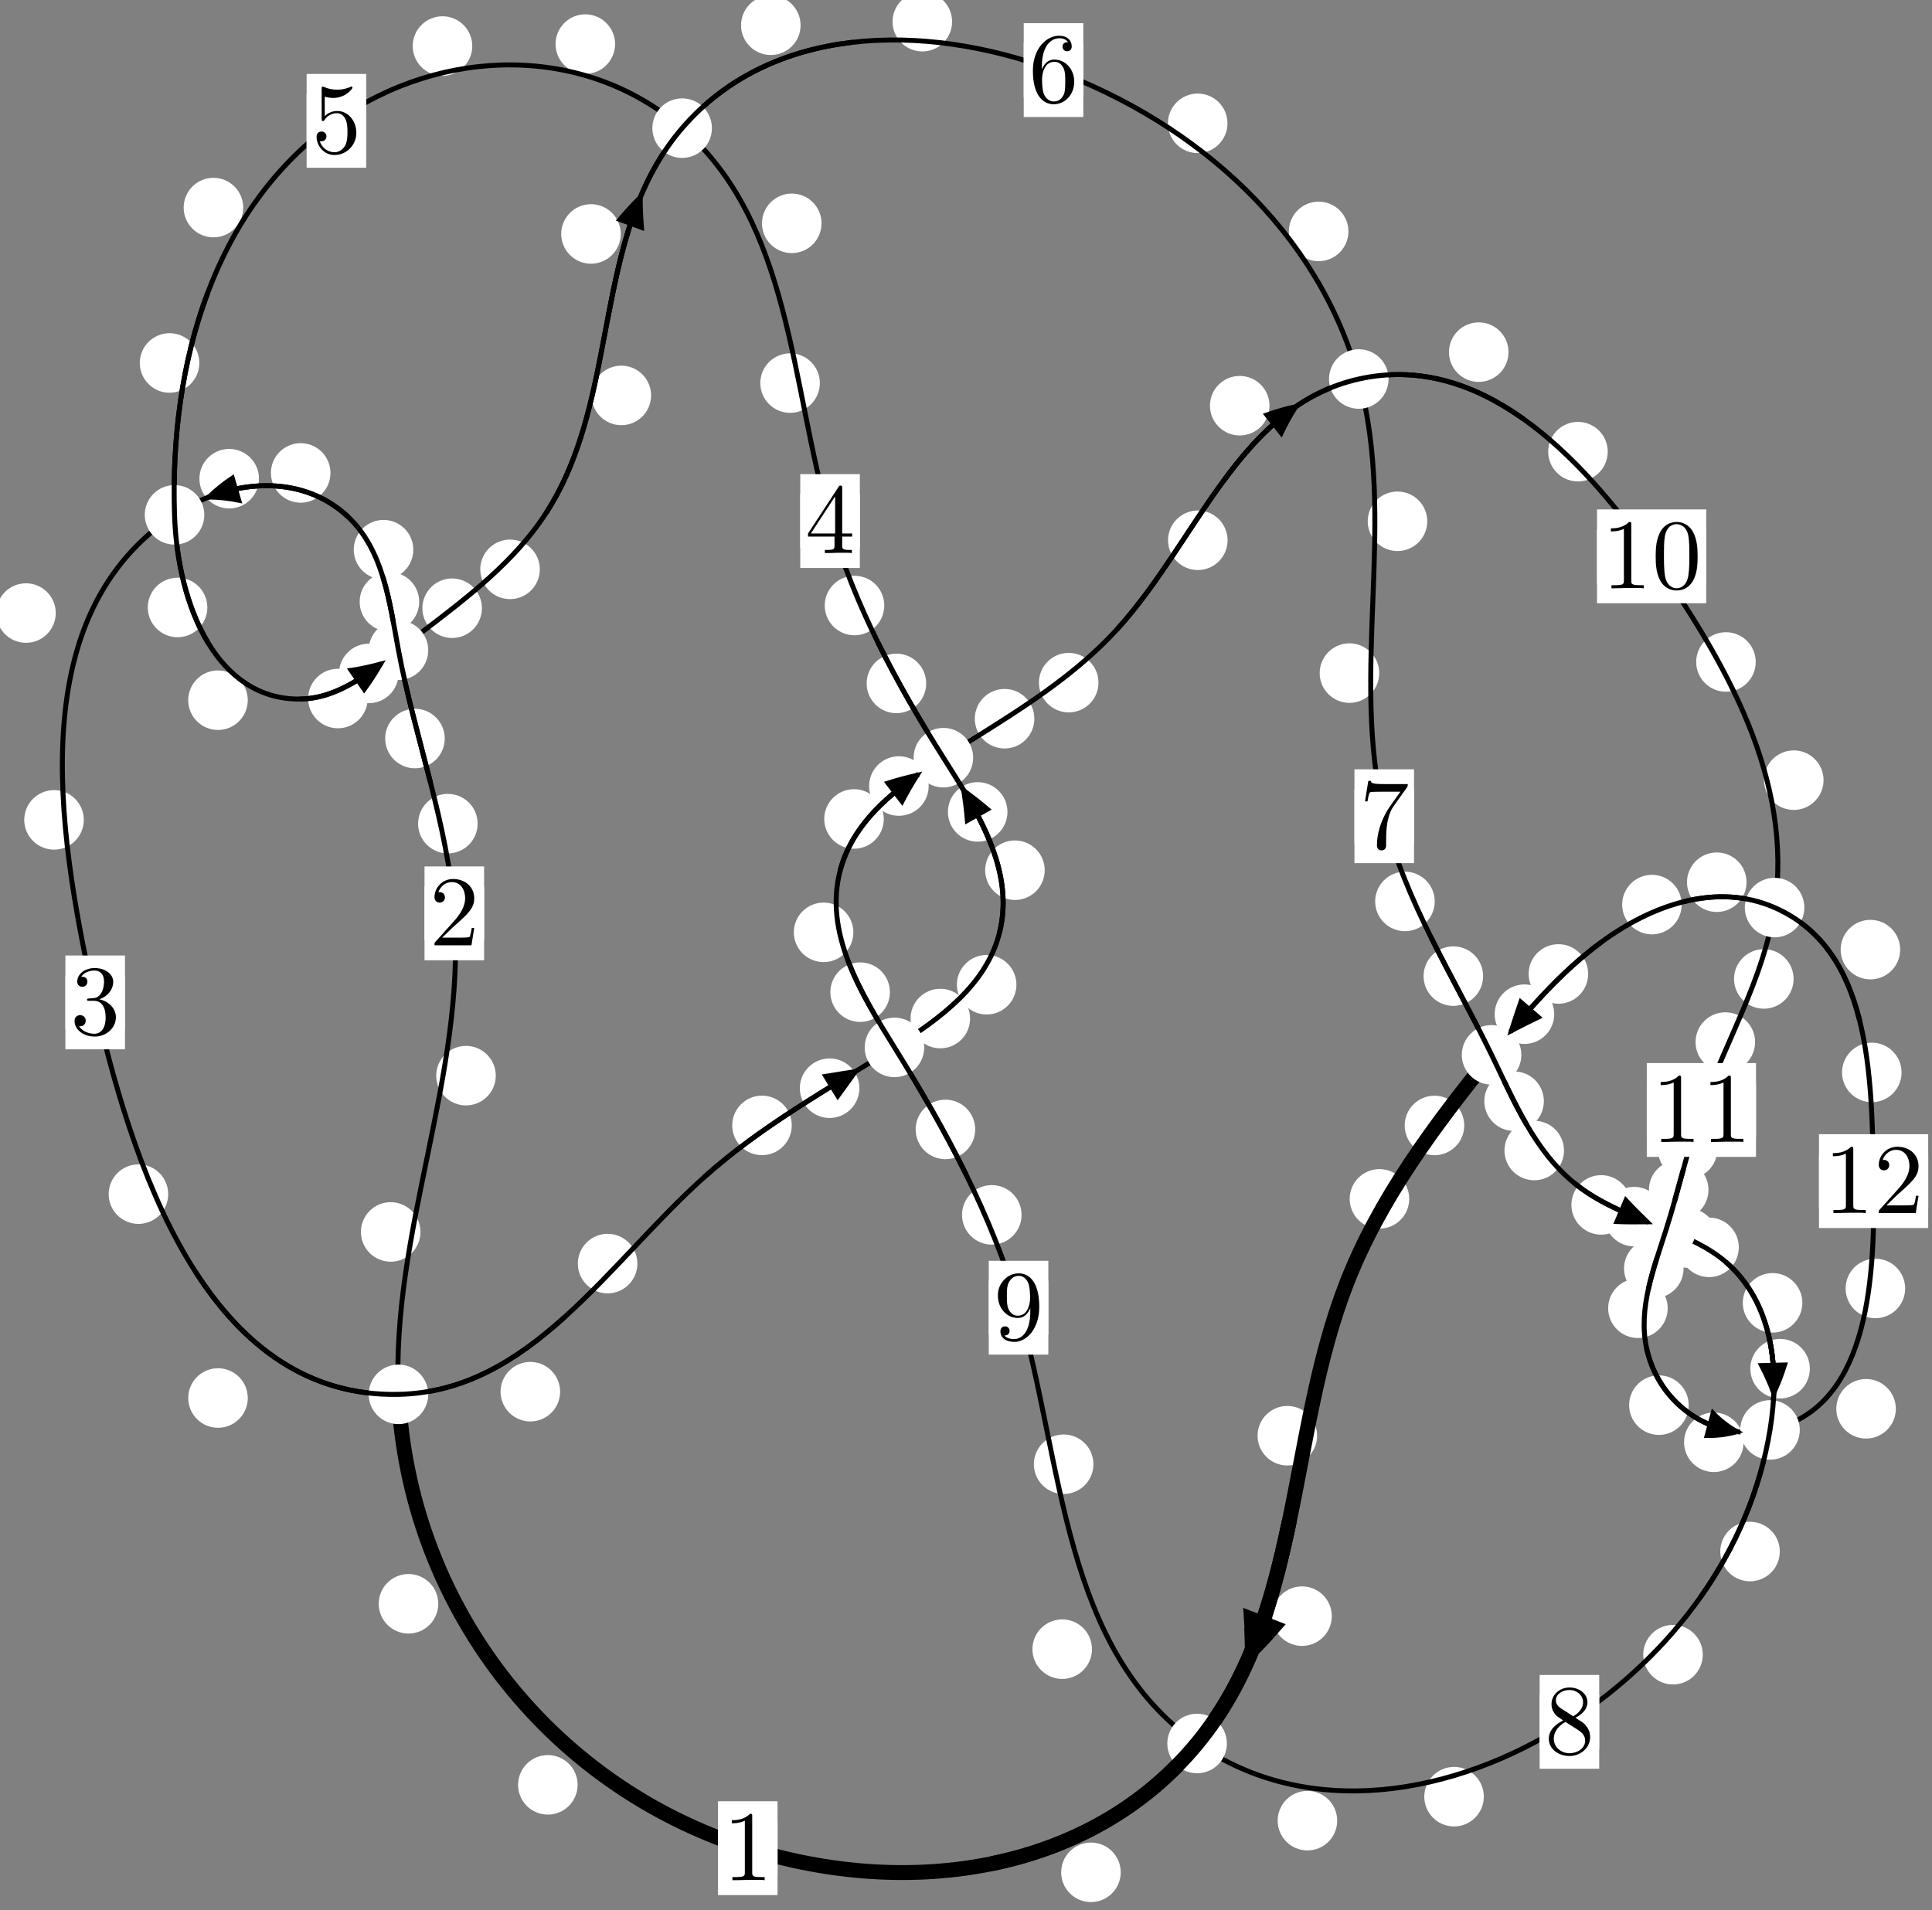 <?xml version="1.0"?>
<!-- Created by MetaPost 1.999 on 2021.07.05:2357 -->
<svg version="1.1" xmlns="http://www.w3.org/2000/svg" xmlns:xlink="http://www.w3.org/1999/xlink" width="193.945" height="191.79" viewBox="0 0 193.945 191.79">
<rect x="0" y="0" width="193.945" height="191.79" fill="#808080" stroke="none"/>
<!-- Original BoundingBox: -40.380753 -50.977402 153.564209 140.812820 -->
  <defs>
    <g transform="scale(0.01,0.01)" id="GLYPHcmr10_48">
      <path style="fill-rule: evenodd;" d="M460 -320C460 -400,455 -480,420 -554C374 -650,292 -666,250 -666C190 -666,117 -640,76 -547C44 -478,39 -400,39 -320C39 -245,43 -155,84 -79C127 2,200 22,249 22C303 22,379 1,423 -94C455 -163,460 -241,460 -320M249 -0C210 -0,151 -25,133 -121C122 -181,122 -273,122 -332C122 -396,122 -462,130 -516C149 -635,224 -644,249 -644C282 -644,348 -626,367 -527C377 -471,377 -395,377 -332C377 -257,377 -189,366 -125C351 -30,294 -0,249 -0"></path>
    </g>
    <g transform="scale(0.01,0.01)" id="GLYPHcmr10_49">
      <path style="fill-rule: evenodd;" d="M294 -640C294 -664,294 -666,271 -666C209 -602,121 -602,89 -602L89 -571C109 -571,168 -571,220 -597L220 -79C220 -43,217 -31,127 -31L95 -31L95 -0L257 -0L130 -3L217 -3L257 -3L297 -3L384 -3L419 -0L419 -31L387 -31C297 -31,294 -42,294 -79"></path>
    </g>
    <g transform="scale(0.01,0.01)" id="GLYPHcmr10_50">
      <path style="fill-rule: evenodd;" d="M127 -77L233 -180C389 -318,449 -372,449 -472C449 -586,359 -666,237 -666C124 -666,50 -574,50 -485C50 -429,100 -429,103 -429C120 -429,155 -441,155 -482C155 -508,137 -534,102 -534C94 -534,92 -534,89 -533C112 -598,166 -635,224 -635C315 -635,358 -554,358 -472C358 -392,308 -313,253 -251L61 -37C50 -26,50 -24,50 -0L421 -0L449 -174L424 -174C419 -144,412 -100,402 -85C395 -77,329 -77,307 -77"></path>
    </g>
    <g transform="scale(0.01,0.01)" id="GLYPHcmr10_51">
      <path style="fill-rule: evenodd;" d="M290 -352C372 -379,430 -449,430 -528C430 -610,342 -666,246 -666C145 -666,69 -606,69 -530C69 -497,91 -478,120 -478C151 -478,171 -500,171 -529C171 -579,124 -579,109 -579C140 -628,206 -641,242 -641C283 -641,338 -619,338 -529C338 -517,336 -459,310 -415C280 -367,246 -364,221 -363C213 -362,189 -360,182 -360C174 -359,167 -358,167 -348C167 -337,174 -337,191 -337L235 -337C317 -337,354 -269,354 -171C354 -35,285 -6,241 -6C198 -6,123 -23,88 -82C123 -77,154 -99,154 -137C154 -173,127 -193,98 -193C74 -193,42 -179,42 -135C42 -44,135 22,244 22C366 22,457 -69,457 -171C457 -253,394 -331,290 -352"></path>
    </g>
    <g transform="scale(0.01,0.01)" id="GLYPHcmr10_52">
      <path style="fill-rule: evenodd;" d="M294 -165L294 -78C294 -42,292 -31,218 -31L197 -31L197 -0L332 -0L238 -3L290 -3L332 -3L374 -3L427 -3L468 -0L468 -31L447 -31C373 -31,371 -42,371 -78L371 -165L471 -165L471 -196L371 -196L371 -651C371 -671,371 -677,355 -677C346 -677,343 -677,335 -665L28 -196L28 -165M300 -196L56 -196L300 -569"></path>
    </g>
    <g transform="scale(0.01,0.01)" id="GLYPHcmr10_53">
      <path style="fill-rule: evenodd;" d="M449 -201C449 -320,367 -420,259 -420C211 -420,168 -404,132 -369L132 -564C152 -558,185 -551,217 -551C340 -551,410 -642,410 -655C410 -661,407 -666,400 -666C399 -666,397 -666,392 -663C372 -654,323 -634,256 -634C216 -634,170 -641,123 -662C115 -665,113 -665,111 -665C101 -665,101 -657,101 -641L101 -345C101 -327,101 -319,115 -319C122 -319,124 -322,128 -328C139 -344,176 -398,257 -398C309 -398,334 -352,342 -334C358 -297,360 -258,360 -208C360 -173,360 -113,336 -71C312 -32,275 -6,229 -6C156 -6,99 -59,82 -118C85 -117,88 -116,99 -116C132 -116,149 -141,149 -165C149 -189,132 -214,99 -214C85 -214,50 -207,50 -161C50 -75,119 22,231 22C347 22,449 -74,449 -201"></path>
    </g>
    <g transform="scale(0.01,0.01)" id="GLYPHcmr10_54">
      <path style="fill-rule: evenodd;" d="M132 -328L132 -352C132 -605,256 -641,307 -641C331 -641,373 -635,395 -601C380 -601,340 -601,340 -556C340 -525,364 -510,386 -510C402 -510,432 -519,432 -558C432 -618,388 -666,305 -666C177 -666,42 -537,42 -316C42 -49,158 22,251 22C362 22,457 -72,457 -204C457 -331,368 -427,257 -427C189 -427,152 -376,132 -328M251 -6C188 -6,158 -66,152 -81C134 -128,134 -208,134 -226C134 -304,166 -404,256 -404C272 -404,318 -404,349 -342C367 -305,367 -254,367 -205C367 -157,367 -107,350 -71C320 -11,274 -6,251 -6"></path>
    </g>
    <g transform="scale(0.01,0.01)" id="GLYPHcmr10_55">
      <path style="fill-rule: evenodd;" d="M476 -609C485 -621,485 -623,485 -644L242 -644C120 -644,118 -657,114 -676L89 -676L56 -470L81 -470C84 -486,93 -549,106 -561C113 -567,191 -567,204 -567L411 -567C400 -551,321 -442,299 -409C209 -274,176 -135,176 -33C176 -23,176 22,222 22C268 22,268 -23,268 -33L268 -84C268 -139,271 -194,279 -248C283 -271,297 -357,341 -419"></path>
    </g>
    <g transform="scale(0.01,0.01)" id="GLYPHcmr10_56">
      <path style="fill-rule: evenodd;" d="M163 -457C117 -487,113 -521,113 -538C113 -599,178 -641,249 -641C322 -641,386 -589,386 -517C386 -460,347 -412,287 -377M309 -362C381 -399,430 -451,430 -517C430 -609,341 -666,250 -666C150 -666,69 -592,69 -499C69 -481,71 -436,113 -389C124 -377,161 -352,186 -335C128 -306,42 -250,42 -151C42 -45,144 22,249 22C362 22,457 -61,457 -168C457 -204,446 -249,408 -291C389 -312,373 -322,309 -362M209 -320L332 -242C360 -223,407 -193,407 -132C407 -58,332 -6,250 -6C164 -6,92 -68,92 -151C92 -209,124 -273,209 -320"></path>
    </g>
    <g transform="scale(0.01,0.01)" id="GLYPHcmr10_57">
      <path style="fill-rule: evenodd;" d="M367 -318L367 -286C367 -52,263 -6,205 -6C188 -6,134 -8,107 -42C151 -42,159 -71,159 -88C159 -119,135 -134,113 -134C97 -134,67 -125,67 -86C67 -19,121 22,206 22C335 22,457 -114,457 -329C457 -598,342 -666,253 -666C198 -666,149 -648,106 -603C65 -558,42 -516,42 -441C42 -316,130 -218,242 -218C303 -218,344 -260,367 -318M243 -241C227 -241,181 -241,150 -304C132 -341,132 -391,132 -440C132 -494,132 -541,153 -578C180 -628,218 -641,253 -641C299 -641,332 -607,349 -562C361 -530,365 -467,365 -421C365 -338,331 -241,243 -241"></path>
    </g>
  </defs>
  <path d="M57.984 179.206C57.984 178.414,57.669 177.653,57.108 177.093C56.548 176.533,55.788 176.218,54.995 176.218C54.202 176.218,53.442 176.533,52.882 177.093C52.321 177.653,52.006 178.414,52.006 179.206C52.006 179.999,52.321 180.759,52.882 181.32C53.442 181.88,54.202 182.195,54.995 182.195C55.788 182.195,56.548 181.88,57.108 181.32C57.669 180.759,57.984 179.999,57.984 179.206Z" style="fill: rgb(100%,100%,100%);stroke: none;"></path>
  <path d="M78.052 185.565C78.052 184.773,77.737 184.012,77.176 183.452C76.616 182.892,75.856 182.577,75.063 182.577C74.27 182.577,73.51 182.892,72.95 183.452C72.389 184.012,72.074 184.773,72.074 185.565C72.074 186.358,72.389 187.118,72.95 187.679C73.51 188.239,74.27 188.554,75.063 188.554C75.856 188.554,76.616 188.239,77.176 187.679C77.737 187.118,78.052 186.358,78.052 185.565Z" style="fill: rgb(100%,100%,100%);stroke: none;"></path>
  <path d="M42.209 123.692C42.209 122.899,41.894 122.139,41.333 121.579C40.773 121.018,40.012 120.703,39.22 120.703C38.427 120.703,37.667 121.018,37.106 121.579C36.546 122.139,36.231 122.899,36.231 123.692C36.231 124.485,36.546 125.245,37.106 125.805C37.667 126.366,38.427 126.681,39.22 126.681C40.012 126.681,40.773 126.366,41.333 125.805C41.894 125.245,42.209 124.485,42.209 123.692Z" style="fill: rgb(100%,100%,100%);stroke: none;"></path>
  <path d="M43.995 161.027C43.995 160.235,43.68 159.475,43.119 158.914C42.559 158.354,41.799 158.039,41.006 158.039C40.213 158.039,39.453 158.354,38.893 158.914C38.332 159.475,38.017 160.235,38.017 161.027C38.017 161.82,38.332 162.58,38.893 163.141C39.453 163.701,40.213 164.016,41.006 164.016C41.799 164.016,42.559 163.701,43.119 163.141C43.68 162.58,43.995 161.82,43.995 161.027Z" style="fill: rgb(100%,100%,100%);stroke: none;"></path>
  <path d="M47.947 82.698C47.947 81.905,47.632 81.145,47.072 80.585C46.511 80.024,45.751 79.709,44.958 79.709C44.166 79.709,43.405 80.024,42.845 80.585C42.284 81.145,41.969 81.905,41.969 82.698C41.969 83.491,42.284 84.251,42.845 84.811C43.405 85.372,44.166 85.687,44.958 85.687C45.751 85.687,46.511 85.372,47.072 84.811C47.632 84.251,47.947 83.491,47.947 82.698Z" style="fill: rgb(100%,100%,100%);stroke: none;"></path>
  <path d="M49.769 108C49.769 107.208,49.454 106.448,48.893 105.887C48.333 105.327,47.573 105.012,46.78 105.012C45.987 105.012,45.227 105.327,44.667 105.887C44.106 106.448,43.791 107.208,43.791 108C43.791 108.793,44.106 109.553,44.667 110.114C45.227 110.674,45.987 110.989,46.78 110.989C47.573 110.989,48.333 110.674,48.893 110.114C49.454 109.553,49.769 108.793,49.769 108Z" style="fill: rgb(100%,100%,100%);stroke: none;"></path>
  <path d="M42.081 60.424C42.081 59.631,41.766 58.871,41.206 58.311C40.645 57.75,39.885 57.435,39.092 57.435C38.3 57.435,37.54 57.75,36.979 58.311C36.419 58.871,36.104 59.631,36.104 60.424C36.104 61.217,36.419 61.977,36.979 62.537C37.54 63.098,38.3 63.413,39.092 63.413C39.885 63.413,40.645 63.098,41.206 62.537C41.766 61.977,42.081 61.217,42.081 60.424Z" style="fill: rgb(100%,100%,100%);stroke: none;"></path>
  <path d="M44.644 74.151C44.644 73.358,44.329 72.598,43.769 72.038C43.208 71.477,42.448 71.162,41.656 71.162C40.863 71.162,40.103 71.477,39.542 72.038C38.982 72.598,38.667 73.358,38.667 74.151C38.667 74.944,38.982 75.704,39.542 76.264C40.103 76.825,40.863 77.14,41.656 77.14C42.448 77.14,43.208 76.825,43.769 76.264C44.329 75.704,44.644 74.944,44.644 74.151Z" style="fill: rgb(100%,100%,100%);stroke: none;"></path>
  <path d="M33.174 47.483C33.174 46.691,32.859 45.931,32.298 45.37C31.738 44.81,30.978 44.495,30.185 44.495C29.392 44.495,28.632 44.81,28.072 45.37C27.511 45.931,27.196 46.691,27.196 47.483C27.196 48.276,27.511 49.036,28.072 49.597C28.632 50.157,29.392 50.472,30.185 50.472C30.978 50.472,31.738 50.157,32.298 49.597C32.859 49.036,33.174 48.276,33.174 47.483Z" style="fill: rgb(100%,100%,100%);stroke: none;"></path>
  <path d="M41.49 55.192C41.49 54.399,41.175 53.639,40.614 53.078C40.054 52.518,39.294 52.203,38.501 52.203C37.708 52.203,36.948 52.518,36.388 53.078C35.827 53.639,35.512 54.399,35.512 55.192C35.512 55.984,35.827 56.745,36.388 57.305C36.948 57.865,37.708 58.18,38.501 58.18C39.294 58.18,40.054 57.865,40.614 57.305C41.175 56.745,41.49 55.984,41.49 55.192Z" style="fill: rgb(100%,100%,100%);stroke: none;"></path>
  <path d="M5.597 61.553C5.597 60.761,5.282 60.001,4.721 59.44C4.161 58.88,3.401 58.565,2.608 58.565C1.815 58.565,1.055 58.88,0.495 59.44C-0.066 60.001,-0.381 60.761,-0.381 61.553C-0.381 62.346,-0.066 63.106,0.495 63.667C1.055 64.227,1.815 64.542,2.608 64.542C3.401 64.542,4.161 64.227,4.721 63.667C5.282 63.106,5.597 62.346,5.597 61.553Z" style="fill: rgb(100%,100%,100%);stroke: none;"></path>
  <path d="M25.997 48.064C25.997 47.271,25.682 46.511,25.121 45.95C24.561 45.39,23.801 45.075,23.008 45.075C22.215 45.075,21.455 45.39,20.895 45.95C20.334 46.511,20.019 47.271,20.019 48.064C20.019 48.856,20.334 49.616,20.895 50.177C21.455 50.737,22.215 51.052,23.008 51.052C23.801 51.052,24.561 50.737,25.121 50.177C25.682 49.616,25.997 48.856,25.997 48.064Z" style="fill: rgb(100%,100%,100%);stroke: none;"></path>
  <path d="M16.885 119.897C16.885 119.105,16.571 118.345,16.01 117.784C15.45 117.224,14.689 116.909,13.897 116.909C13.104 116.909,12.344 117.224,11.783 117.784C11.223 118.345,10.908 119.105,10.908 119.897C10.908 120.69,11.223 121.45,11.783 122.011C12.344 122.571,13.104 122.886,13.897 122.886C14.689 122.886,15.45 122.571,16.01 122.011C16.571 121.45,16.885 120.69,16.885 119.897Z" style="fill: rgb(100%,100%,100%);stroke: none;"></path>
  <path d="M8.412 82.32C8.412 81.527,8.097 80.767,7.536 80.206C6.976 79.646,6.216 79.331,5.423 79.331C4.63 79.331,3.87 79.646,3.31 80.206C2.749 80.767,2.434 81.527,2.434 82.32C2.434 83.112,2.749 83.873,3.31 84.433C3.87 84.994,4.63 85.308,5.423 85.308C6.216 85.308,6.976 84.994,7.536 84.433C8.097 83.873,8.412 83.112,8.412 82.32Z" style="fill: rgb(100%,100%,100%);stroke: none;"></path>
  <path d="M56.228 139.732C56.228 138.939,55.913 138.179,55.353 137.619C54.792 137.058,54.032 136.743,53.239 136.743C52.447 136.743,51.686 137.058,51.126 137.619C50.565 138.179,50.25 138.939,50.25 139.732C50.25 140.525,50.565 141.285,51.126 141.845C51.686 142.406,52.447 142.721,53.239 142.721C54.032 142.721,54.792 142.406,55.353 141.845C55.913 141.285,56.228 140.525,56.228 139.732Z" style="fill: rgb(100%,100%,100%);stroke: none;"></path>
  <path d="M24.873 140.367C24.873 139.574,24.558 138.814,23.998 138.254C23.437 137.693,22.677 137.378,21.884 137.378C21.092 137.378,20.331 137.693,19.771 138.254C19.21 138.814,18.896 139.574,18.896 140.367C18.896 141.16,19.21 141.92,19.771 142.48C20.331 143.041,21.092 143.356,21.884 143.356C22.677 143.356,23.437 143.041,23.998 142.48C24.558 141.92,24.873 141.16,24.873 140.367Z" style="fill: rgb(100%,100%,100%);stroke: none;"></path>
  <path d="M79.481 112.996C79.481 112.203,79.167 111.443,78.606 110.882C78.046 110.322,77.285 110.007,76.493 110.007C75.7 110.007,74.94 110.322,74.379 110.882C73.819 111.443,73.504 112.203,73.504 112.996C73.504 113.788,73.819 114.549,74.379 115.109C74.94 115.67,75.7 115.984,76.493 115.984C77.285 115.984,78.046 115.67,78.606 115.109C79.167 114.549,79.481 113.788,79.481 112.996Z" style="fill: rgb(100%,100%,100%);stroke: none;"></path>
  <path d="M63.984 126.871C63.984 126.078,63.669 125.318,63.108 124.757C62.548 124.197,61.788 123.882,60.995 123.882C60.202 123.882,59.442 124.197,58.882 124.757C58.321 125.318,58.006 126.078,58.006 126.871C58.006 127.663,58.321 128.424,58.882 128.984C59.442 129.545,60.202 129.86,60.995 129.86C61.788 129.86,62.548 129.545,63.108 128.984C63.669 128.424,63.984 127.663,63.984 126.871Z" style="fill: rgb(100%,100%,100%);stroke: none;"></path>
  <path d="M97.383 102.267C97.383 101.474,97.068 100.714,96.508 100.154C95.947 99.593,95.187 99.278,94.395 99.278C93.602 99.278,92.842 99.593,92.281 100.154C91.721 100.714,91.406 101.474,91.406 102.267C91.406 103.06,91.721 103.82,92.281 104.38C92.842 104.941,93.602 105.256,94.395 105.256C95.187 105.256,95.947 104.941,96.508 104.38C97.068 103.82,97.383 103.06,97.383 102.267Z" style="fill: rgb(100%,100%,100%);stroke: none;"></path>
  <path d="M86.27 109.26C86.27 108.468,85.955 107.708,85.394 107.147C84.834 106.587,84.074 106.272,83.281 106.272C82.488 106.272,81.728 106.587,81.168 107.147C80.607 107.708,80.292 108.468,80.292 109.26C80.292 110.053,80.607 110.813,81.168 111.374C81.728 111.934,82.488 112.249,83.281 112.249C84.074 112.249,84.834 111.934,85.394 111.374C85.955 110.813,86.27 110.053,86.27 109.26Z" style="fill: rgb(100%,100%,100%);stroke: none;"></path>
  <path d="M104.874 87.374C104.874 86.582,104.559 85.821,103.998 85.261C103.438 84.7,102.678 84.386,101.885 84.386C101.092 84.386,100.332 84.7,99.772 85.261C99.211 85.821,98.896 86.582,98.896 87.374C98.896 88.167,99.211 88.927,99.772 89.488C100.332 90.048,101.092 90.363,101.885 90.363C102.678 90.363,103.438 90.048,103.998 89.488C104.559 88.927,104.874 88.167,104.874 87.374Z" style="fill: rgb(100%,100%,100%);stroke: none;"></path>
  <path d="M102.035 98.87C102.035 98.077,101.72 97.317,101.159 96.757C100.599 96.196,99.839 95.881,99.046 95.881C98.253 95.881,97.493 96.196,96.933 96.757C96.372 97.317,96.057 98.077,96.057 98.87C96.057 99.663,96.372 100.423,96.933 100.983C97.493 101.544,98.253 101.859,99.046 101.859C99.839 101.859,100.599 101.544,101.159 100.983C101.72 100.423,102.035 99.663,102.035 98.87Z" style="fill: rgb(100%,100%,100%);stroke: none;"></path>
  <path d="M92.976 68.618C92.976 67.826,92.661 67.065,92.101 66.505C91.54 65.944,90.78 65.629,89.987 65.629C89.195 65.629,88.435 65.944,87.874 66.505C87.314 67.065,86.999 67.826,86.999 68.618C86.999 69.411,87.314 70.171,87.874 70.732C88.435 71.292,89.195 71.607,89.987 71.607C90.78 71.607,91.54 71.292,92.101 70.732C92.661 70.171,92.976 69.411,92.976 68.618Z" style="fill: rgb(100%,100%,100%);stroke: none;"></path>
  <path d="M101.135 81.52C101.135 80.727,100.82 79.967,100.259 79.406C99.699 78.846,98.939 78.531,98.146 78.531C97.353 78.531,96.593 78.846,96.033 79.406C95.472 79.967,95.157 80.727,95.157 81.52C95.157 82.312,95.472 83.072,96.033 83.633C96.593 84.193,97.353 84.508,98.146 84.508C98.939 84.508,99.699 84.193,100.259 83.633C100.82 83.072,101.135 82.312,101.135 81.52Z" style="fill: rgb(100%,100%,100%);stroke: none;"></path>
  <path d="M82.301 38.464C82.301 37.671,81.986 36.911,81.426 36.351C80.865 35.79,80.105 35.475,79.313 35.475C78.52 35.475,77.76 35.79,77.199 36.351C76.639 36.911,76.324 37.671,76.324 38.464C76.324 39.257,76.639 40.017,77.199 40.577C77.76 41.138,78.52 41.453,79.313 41.453C80.105 41.453,80.865 41.138,81.426 40.577C81.986 40.017,82.301 39.257,82.301 38.464Z" style="fill: rgb(100%,100%,100%);stroke: none;"></path>
  <path d="M88.769 60.797C88.769 60.005,88.454 59.244,87.894 58.684C87.333 58.124,86.573 57.809,85.78 57.809C84.988 57.809,84.228 58.124,83.667 58.684C83.107 59.244,82.792 60.005,82.792 60.797C82.792 61.59,83.107 62.35,83.667 62.911C84.228 63.471,84.988 63.786,85.78 63.786C86.573 63.786,87.333 63.471,87.894 62.911C88.454 62.35,88.769 61.59,88.769 60.797Z" style="fill: rgb(100%,100%,100%);stroke: none;"></path>
  <path d="M61.746 4.427C61.746 3.635,61.431 2.875,60.87 2.314C60.31 1.754,59.55 1.439,58.757 1.439C57.964 1.439,57.204 1.754,56.644 2.314C56.083 2.875,55.768 3.635,55.768 4.427C55.768 5.22,56.083 5.98,56.644 6.541C57.204 7.101,57.964 7.416,58.757 7.416C59.55 7.416,60.31 7.101,60.87 6.541C61.431 5.98,61.746 5.22,61.746 4.427Z" style="fill: rgb(100%,100%,100%);stroke: none;"></path>
  <path d="M82.471 22.423C82.471 21.63,82.156 20.87,81.595 20.31C81.035 19.749,80.275 19.434,79.482 19.434C78.689 19.434,77.929 19.749,77.369 20.31C76.808 20.87,76.493 21.63,76.493 22.423C76.493 23.216,76.808 23.976,77.369 24.536C77.929 25.097,78.689 25.412,79.482 25.412C80.275 25.412,81.035 25.097,81.595 24.536C82.156 23.976,82.471 23.216,82.471 22.423Z" style="fill: rgb(100%,100%,100%);stroke: none;"></path>
  <path d="M24.415 20.842C24.415 20.049,24.1 19.289,23.54 18.729C22.979 18.168,22.219 17.853,21.426 17.853C20.634 17.853,19.874 18.168,19.313 18.729C18.753 19.289,18.438 20.049,18.438 20.842C18.438 21.635,18.753 22.395,19.313 22.955C19.874 23.516,20.634 23.831,21.426 23.831C22.219 23.831,22.979 23.516,23.54 22.955C24.1 22.395,24.415 21.635,24.415 20.842Z" style="fill: rgb(100%,100%,100%);stroke: none;"></path>
  <path d="M47.408 4.623C47.408 3.83,47.093 3.07,46.532 2.51C45.972 1.949,45.212 1.634,44.419 1.634C43.626 1.634,42.866 1.949,42.306 2.51C41.745 3.07,41.43 3.83,41.43 4.623C41.43 5.416,41.745 6.176,42.306 6.736C42.866 7.297,43.626 7.612,44.419 7.612C45.212 7.612,45.972 7.297,46.532 6.736C47.093 6.176,47.408 5.416,47.408 4.623Z" style="fill: rgb(100%,100%,100%);stroke: none;"></path>
  <path d="M20.813 60.992C20.813 60.199,20.498 59.439,19.938 58.879C19.377 58.318,18.617 58.003,17.824 58.003C17.032 58.003,16.272 58.318,15.711 58.879C15.151 59.439,14.836 60.199,14.836 60.992C14.836 61.785,15.151 62.545,15.711 63.105C16.272 63.666,17.032 63.981,17.824 63.981C18.617 63.981,19.377 63.666,19.938 63.105C20.498 62.545,20.813 61.785,20.813 60.992Z" style="fill: rgb(100%,100%,100%);stroke: none;"></path>
  <path d="M20.009 36.443C20.009 35.65,19.694 34.89,19.134 34.33C18.573 33.769,17.813 33.454,17.02 33.454C16.228 33.454,15.468 33.769,14.907 34.33C14.347 34.89,14.032 35.65,14.032 36.443C14.032 37.236,14.347 37.996,14.907 38.556C15.468 39.117,16.228 39.432,17.02 39.432C17.813 39.432,18.573 39.117,19.134 38.556C19.694 37.996,20.009 37.236,20.009 36.443Z" style="fill: rgb(100%,100%,100%);stroke: none;"></path>
  <path d="M36.911 70.135C36.911 69.342,36.596 68.582,36.036 68.021C35.475 67.461,34.715 67.146,33.923 67.146C33.13 67.146,32.37 67.461,31.809 68.021C31.249 68.582,30.934 69.342,30.934 70.135C30.934 70.927,31.249 71.687,31.809 72.248C32.37 72.808,33.13 73.123,33.923 73.123C34.715 73.123,35.475 72.808,36.036 72.248C36.596 71.687,36.911 70.927,36.911 70.135Z" style="fill: rgb(100%,100%,100%);stroke: none;"></path>
  <path d="M24.872 70.303C24.872 69.51,24.557 68.75,23.996 68.189C23.436 67.629,22.676 67.314,21.883 67.314C21.09 67.314,20.33 67.629,19.77 68.189C19.209 68.75,18.894 69.51,18.894 70.303C18.894 71.095,19.209 71.855,19.77 72.416C20.33 72.976,21.09 73.291,21.883 73.291C22.676 73.291,23.436 72.976,23.996 72.416C24.557 71.855,24.872 71.095,24.872 70.303Z" style="fill: rgb(100%,100%,100%);stroke: none;"></path>
  <path d="M48.378 61.068C48.378 60.276,48.063 59.516,47.502 58.955C46.942 58.395,46.182 58.08,45.389 58.08C44.596 58.08,43.836 58.395,43.276 58.955C42.715 59.516,42.4 60.276,42.4 61.068C42.4 61.861,42.715 62.621,43.276 63.182C43.836 63.742,44.596 64.057,45.389 64.057C46.182 64.057,46.942 63.742,47.502 63.182C48.063 62.621,48.378 61.861,48.378 61.068Z" style="fill: rgb(100%,100%,100%);stroke: none;"></path>
  <path d="M40.011 67.615C40.011 66.823,39.696 66.063,39.135 65.502C38.575 64.942,37.815 64.627,37.022 64.627C36.229 64.627,35.469 64.942,34.909 65.502C34.348 66.063,34.033 66.823,34.033 67.615C34.033 68.408,34.348 69.168,34.909 69.729C35.469 70.289,36.229 70.604,37.022 70.604C37.815 70.604,38.575 70.289,39.135 69.729C39.696 69.168,40.011 68.408,40.011 67.615Z" style="fill: rgb(100%,100%,100%);stroke: none;"></path>
  <path d="M65.36 39.702C65.36 38.909,65.045 38.149,64.484 37.589C63.924 37.028,63.164 36.713,62.371 36.713C61.578 36.713,60.818 37.028,60.258 37.589C59.697 38.149,59.382 38.909,59.382 39.702C59.382 40.495,59.697 41.255,60.258 41.815C60.818 42.376,61.578 42.691,62.371 42.691C63.164 42.691,63.924 42.376,64.484 41.815C65.045 41.255,65.36 40.495,65.36 39.702Z" style="fill: rgb(100%,100%,100%);stroke: none;"></path>
  <path d="M54.19 57.166C54.19 56.373,53.875 55.613,53.314 55.052C52.754 54.492,51.994 54.177,51.201 54.177C50.408 54.177,49.648 54.492,49.088 55.052C48.527 55.613,48.212 56.373,48.212 57.166C48.212 57.958,48.527 58.719,49.088 59.279C49.648 59.839,50.408 60.154,51.201 60.154C51.994 60.154,52.754 59.839,53.314 59.279C53.875 58.719,54.19 57.958,54.19 57.166Z" style="fill: rgb(100%,100%,100%);stroke: none;"></path>
  <path d="M80.367 2.535C80.367 1.742,80.052 0.982,79.492 0.422C78.931 -0.139,78.171 -0.454,77.378 -0.454C76.586 -0.454,75.825 -0.139,75.265 0.422C74.704 0.982,74.39 1.742,74.39 2.535C74.39 3.328,74.704 4.088,75.265 4.648C75.825 5.209,76.586 5.524,77.378 5.524C78.171 5.524,78.931 5.209,79.492 4.648C80.052 4.088,80.367 3.328,80.367 2.535Z" style="fill: rgb(100%,100%,100%);stroke: none;"></path>
  <path d="M62.315 23.489C62.315 22.696,62 21.936,61.439 21.376C60.879 20.815,60.119 20.5,59.326 20.5C58.533 20.5,57.773 20.815,57.213 21.376C56.652 21.936,56.337 22.696,56.337 23.489C56.337 24.282,56.652 25.042,57.213 25.602C57.773 26.163,58.533 26.478,59.326 26.478C60.119 26.478,60.879 26.163,61.439 25.602C62 25.042,62.315 24.282,62.315 23.489Z" style="fill: rgb(100%,100%,100%);stroke: none;"></path>
  <path d="M123.221 12.382C123.221 11.589,122.906 10.829,122.346 10.269C121.785 9.708,121.025 9.393,120.232 9.393C119.44 9.393,118.679 9.708,118.119 10.269C117.558 10.829,117.244 11.589,117.244 12.382C117.244 13.175,117.558 13.935,118.119 14.495C118.679 15.056,119.44 15.371,120.232 15.371C121.025 15.371,121.785 15.056,122.346 14.495C122.906 13.935,123.221 13.175,123.221 12.382Z" style="fill: rgb(100%,100%,100%);stroke: none;"></path>
  <path d="M95.576 2.176C95.576 1.383,95.261 0.623,94.701 0.063C94.14 -0.498,93.38 -0.813,92.587 -0.813C91.795 -0.813,91.034 -0.498,90.474 0.063C89.913 0.623,89.598 1.383,89.598 2.176C89.598 2.969,89.913 3.729,90.474 4.289C91.034 4.85,91.795 5.165,92.587 5.165C93.38 5.165,94.14 4.85,94.701 4.289C95.261 3.729,95.576 2.969,95.576 2.176Z" style="fill: rgb(100%,100%,100%);stroke: none;"></path>
  <path d="M143.276 52.34C143.276 51.547,142.961 50.787,142.401 50.226C141.841 49.666,141.08 49.351,140.288 49.351C139.495 49.351,138.735 49.666,138.174 50.226C137.614 50.787,137.299 51.547,137.299 52.34C137.299 53.132,137.614 53.893,138.174 54.453C138.735 55.014,139.495 55.328,140.288 55.328C141.08 55.328,141.841 55.014,142.401 54.453C142.961 53.893,143.276 53.132,143.276 52.34Z" style="fill: rgb(100%,100%,100%);stroke: none;"></path>
  <path d="M135.362 23.235C135.362 22.442,135.047 21.682,134.486 21.121C133.926 20.561,133.165 20.246,132.373 20.246C131.58 20.246,130.82 20.561,130.259 21.121C129.699 21.682,129.384 22.442,129.384 23.235C129.384 24.027,129.699 24.788,130.259 25.348C130.82 25.908,131.58 26.223,132.373 26.223C133.165 26.223,133.926 25.908,134.486 25.348C135.047 24.788,135.362 24.027,135.362 23.235Z" style="fill: rgb(100%,100%,100%);stroke: none;"></path>
  <path d="M144.025 90.508C144.025 89.715,143.71 88.955,143.15 88.394C142.589 87.834,141.829 87.519,141.036 87.519C140.244 87.519,139.483 87.834,138.923 88.394C138.362 88.955,138.047 89.715,138.047 90.508C138.047 91.3,138.362 92.061,138.923 92.621C139.483 93.181,140.244 93.496,141.036 93.496C141.829 93.496,142.589 93.181,143.15 92.621C143.71 92.061,144.025 91.3,144.025 90.508Z" style="fill: rgb(100%,100%,100%);stroke: none;"></path>
  <path d="M138.455 67.582C138.455 66.789,138.14 66.029,137.579 65.468C137.019 64.908,136.259 64.593,135.466 64.593C134.673 64.593,133.913 64.908,133.353 65.468C132.792 66.029,132.477 66.789,132.477 67.582C132.477 68.374,132.792 69.135,133.353 69.695C133.913 70.256,134.673 70.571,135.466 70.571C136.259 70.571,137.019 70.256,137.579 69.695C138.14 69.135,138.455 68.374,138.455 67.582Z" style="fill: rgb(100%,100%,100%);stroke: none;"></path>
  <path d="M154.982 110.567C154.982 109.774,154.667 109.014,154.106 108.453C153.546 107.893,152.786 107.578,151.993 107.578C151.2 107.578,150.44 107.893,149.88 108.453C149.319 109.014,149.004 109.774,149.004 110.567C149.004 111.359,149.319 112.119,149.88 112.68C150.44 113.24,151.2 113.555,151.993 113.555C152.786 113.555,153.546 113.24,154.106 112.68C154.667 112.119,154.982 111.359,154.982 110.567Z" style="fill: rgb(100%,100%,100%);stroke: none;"></path>
  <path d="M148.884 98.008C148.884 97.215,148.569 96.455,148.008 95.894C147.448 95.334,146.688 95.019,145.895 95.019C145.102 95.019,144.342 95.334,143.782 95.894C143.221 96.455,142.906 97.215,142.906 98.008C142.906 98.8,143.221 99.56,143.782 100.121C144.342 100.681,145.102 100.996,145.895 100.996C146.688 100.996,147.448 100.681,148.008 100.121C148.569 99.56,148.884 98.8,148.884 98.008Z" style="fill: rgb(100%,100%,100%);stroke: none;"></path>
  <path d="M163.724 120.978C163.724 120.185,163.409 119.425,162.848 118.865C162.288 118.304,161.528 117.989,160.735 117.989C159.942 117.989,159.182 118.304,158.622 118.865C158.061 119.425,157.746 120.185,157.746 120.978C157.746 121.771,158.061 122.531,158.622 123.091C159.182 123.652,159.942 123.967,160.735 123.967C161.528 123.967,162.288 123.652,162.848 123.091C163.409 122.531,163.724 121.771,163.724 120.978Z" style="fill: rgb(100%,100%,100%);stroke: none;"></path>
  <path d="M157.004 115.518C157.004 114.725,156.689 113.965,156.129 113.404C155.568 112.844,154.808 112.529,154.015 112.529C153.223 112.529,152.463 112.844,151.902 113.404C151.342 113.965,151.027 114.725,151.027 115.518C151.027 116.31,151.342 117.071,151.902 117.631C152.463 118.191,153.223 118.506,154.015 118.506C154.808 118.506,155.568 118.191,156.129 117.631C156.689 117.071,157.004 116.31,157.004 115.518Z" style="fill: rgb(100%,100%,100%);stroke: none;"></path>
  <path d="M172.4 124.303C172.4 123.511,172.085 122.751,171.524 122.19C170.964 121.63,170.204 121.315,169.411 121.315C168.618 121.315,167.858 121.63,167.298 122.19C166.737 122.751,166.422 123.511,166.422 124.303C166.422 125.096,166.737 125.856,167.298 126.417C167.858 126.977,168.618 127.292,169.411 127.292C170.204 127.292,170.964 126.977,171.524 126.417C172.085 125.856,172.4 125.096,172.4 124.303Z" style="fill: rgb(100%,100%,100%);stroke: none;"></path>
  <path d="M167.035 122.157C167.035 121.364,166.72 120.604,166.159 120.044C165.599 119.483,164.839 119.168,164.046 119.168C163.253 119.168,162.493 119.483,161.933 120.044C161.372 120.604,161.057 121.364,161.057 122.157C161.057 122.95,161.372 123.71,161.933 124.27C162.493 124.831,163.253 125.146,164.046 125.146C164.839 125.146,165.599 124.831,166.159 124.27C166.72 123.71,167.035 122.95,167.035 122.157Z" style="fill: rgb(100%,100%,100%);stroke: none;"></path>
  <path d="M180.93 130.811C180.93 130.018,180.615 129.258,180.054 128.698C179.494 128.137,178.734 127.822,177.941 127.822C177.148 127.822,176.388 128.137,175.828 128.698C175.267 129.258,174.952 130.018,174.952 130.811C174.952 131.604,175.267 132.364,175.828 132.924C176.388 133.485,177.148 133.8,177.941 133.8C178.734 133.8,179.494 133.485,180.054 132.924C180.615 132.364,180.93 131.604,180.93 130.811Z" style="fill: rgb(100%,100%,100%);stroke: none;"></path>
  <path d="M174.552 125.24C174.552 124.447,174.237 123.687,173.677 123.127C173.116 122.566,172.356 122.251,171.564 122.251C170.771 122.251,170.011 122.566,169.45 123.127C168.89 123.687,168.575 124.447,168.575 125.24C168.575 126.033,168.89 126.793,169.45 127.353C170.011 127.914,170.771 128.229,171.564 128.229C172.356 128.229,173.116 127.914,173.677 127.353C174.237 126.793,174.552 126.033,174.552 125.24Z" style="fill: rgb(100%,100%,100%);stroke: none;"></path>
  <path d="M178.666 155.782C178.666 154.989,178.352 154.229,177.791 153.668C177.231 153.108,176.47 152.793,175.678 152.793C174.885 152.793,174.125 153.108,173.564 153.668C173.004 154.229,172.689 154.989,172.689 155.782C172.689 156.574,173.004 157.335,173.564 157.895C174.125 158.456,174.885 158.771,175.678 158.771C176.47 158.771,177.231 158.456,177.791 157.895C178.352 157.335,178.666 156.574,178.666 155.782Z" style="fill: rgb(100%,100%,100%);stroke: none;"></path>
  <path d="M181.683 137.422C181.683 136.629,181.368 135.869,180.808 135.309C180.247 134.748,179.487 134.433,178.695 134.433C177.902 134.433,177.142 134.748,176.581 135.309C176.021 135.869,175.706 136.629,175.706 137.422C175.706 138.215,176.021 138.975,176.581 139.535C177.142 140.096,177.902 140.411,178.695 140.411C179.487 140.411,180.247 140.096,180.808 139.535C181.368 138.975,181.683 138.215,181.683 137.422Z" style="fill: rgb(100%,100%,100%);stroke: none;"></path>
  <path d="M148.955 180.394C148.955 179.602,148.64 178.841,148.079 178.281C147.519 177.721,146.759 177.406,145.966 177.406C145.173 177.406,144.413 177.721,143.853 178.281C143.292 178.841,142.977 179.602,142.977 180.394C142.977 181.187,143.292 181.947,143.853 182.508C144.413 183.068,145.173 183.383,145.966 183.383C146.759 183.383,147.519 183.068,148.079 182.508C148.64 181.947,148.955 181.187,148.955 180.394Z" style="fill: rgb(100%,100%,100%);stroke: none;"></path>
  <path d="M170.934 166.137C170.934 165.345,170.62 164.585,170.059 164.024C169.499 163.464,168.738 163.149,167.946 163.149C167.153 163.149,166.393 163.464,165.832 164.024C165.272 164.585,164.957 165.345,164.957 166.137C164.957 166.93,165.272 167.69,165.832 168.251C166.393 168.811,167.153 169.126,167.946 169.126C168.738 169.126,169.499 168.811,170.059 168.251C170.62 167.69,170.934 166.93,170.934 166.137Z" style="fill: rgb(100%,100%,100%);stroke: none;"></path>
  <path d="M109.62 165.584C109.62 164.791,109.305 164.031,108.744 163.471C108.184 162.91,107.424 162.595,106.631 162.595C105.838 162.595,105.078 162.91,104.518 163.471C103.957 164.031,103.642 164.791,103.642 165.584C103.642 166.377,103.957 167.137,104.518 167.697C105.078 168.258,105.838 168.573,106.631 168.573C107.424 168.573,108.184 168.258,108.744 167.697C109.305 167.137,109.62 166.377,109.62 165.584Z" style="fill: rgb(100%,100%,100%);stroke: none;"></path>
  <path d="M134.236 182.802C134.236 182.01,133.921 181.25,133.361 180.689C132.8 180.129,132.04 179.814,131.247 179.814C130.455 179.814,129.694 180.129,129.134 180.689C128.574 181.25,128.259 182.01,128.259 182.802C128.259 183.595,128.574 184.355,129.134 184.916C129.694 185.476,130.455 185.791,131.247 185.791C132.04 185.791,132.8 185.476,133.361 184.916C133.921 184.355,134.236 183.595,134.236 182.802Z" style="fill: rgb(100%,100%,100%);stroke: none;"></path>
  <path d="M102.551 121.978C102.551 121.185,102.236 120.425,101.675 119.864C101.115 119.304,100.355 118.989,99.562 118.989C98.769 118.989,98.009 119.304,97.449 119.864C96.888 120.425,96.573 121.185,96.573 121.978C96.573 122.77,96.888 123.531,97.449 124.091C98.009 124.651,98.769 124.966,99.562 124.966C100.355 124.966,101.115 124.651,101.675 124.091C102.236 123.531,102.551 122.77,102.551 121.978Z" style="fill: rgb(100%,100%,100%);stroke: none;"></path>
  <path d="M109.764 147.016C109.764 146.224,109.449 145.463,108.889 144.903C108.328 144.342,107.568 144.027,106.775 144.027C105.983 144.027,105.222 144.342,104.662 144.903C104.101 145.463,103.786 146.224,103.786 147.016C103.786 147.809,104.101 148.569,104.662 149.13C105.222 149.69,105.983 150.005,106.775 150.005C107.568 150.005,108.328 149.69,108.889 149.13C109.449 148.569,109.764 147.809,109.764 147.016Z" style="fill: rgb(100%,100%,100%);stroke: none;"></path>
  <path d="M89.335 99.617C89.335 98.824,89.02 98.064,88.459 97.504C87.899 96.943,87.139 96.628,86.346 96.628C85.553 96.628,84.793 96.943,84.233 97.504C83.672 98.064,83.357 98.824,83.357 99.617C83.357 100.41,83.672 101.17,84.233 101.73C84.793 102.291,85.553 102.606,86.346 102.606C87.139 102.606,87.899 102.291,88.459 101.73C89.02 101.17,89.335 100.41,89.335 99.617Z" style="fill: rgb(100%,100%,100%);stroke: none;"></path>
  <path d="M97.895 113.4C97.895 112.607,97.581 111.847,97.02 111.286C96.46 110.726,95.699 110.411,94.907 110.411C94.114 110.411,93.354 110.726,92.793 111.286C92.233 111.847,91.918 112.607,91.918 113.4C91.918 114.192,92.233 114.953,92.793 115.513C93.354 116.073,94.114 116.388,94.907 116.388C95.699 116.388,96.46 116.073,97.02 115.513C97.581 114.953,97.895 114.192,97.895 113.4Z" style="fill: rgb(100%,100%,100%);stroke: none;"></path>
  <path d="M88.72 82.228C88.72 81.435,88.405 80.675,87.844 80.114C87.284 79.554,86.524 79.239,85.731 79.239C84.938 79.239,84.178 79.554,83.618 80.114C83.057 80.675,82.742 81.435,82.742 82.228C82.742 83.02,83.057 83.78,83.618 84.341C84.178 84.901,84.938 85.216,85.731 85.216C86.524 85.216,87.284 84.901,87.844 84.341C88.405 83.78,88.72 83.02,88.72 82.228Z" style="fill: rgb(100%,100%,100%);stroke: none;"></path>
  <path d="M85.666 93.61C85.666 92.818,85.351 92.058,84.79 91.497C84.23 90.937,83.47 90.622,82.677 90.622C81.884 90.622,81.124 90.937,80.564 91.497C80.003 92.058,79.688 92.818,79.688 93.61C79.688 94.403,80.003 95.163,80.564 95.724C81.124 96.284,81.884 96.599,82.677 96.599C83.47 96.599,84.23 96.284,84.79 95.724C85.351 95.163,85.666 94.403,85.666 93.61Z" style="fill: rgb(100%,100%,100%);stroke: none;"></path>
  <path d="M103.834 72.162C103.834 71.369,103.519 70.609,102.959 70.049C102.398 69.488,101.638 69.173,100.845 69.173C100.053 69.173,99.292 69.488,98.732 70.049C98.172 70.609,97.857 71.369,97.857 72.162C97.857 72.955,98.172 73.715,98.732 74.275C99.292 74.836,100.053 75.151,100.845 75.151C101.638 75.151,102.398 74.836,102.959 74.275C103.519 73.715,103.834 72.955,103.834 72.162Z" style="fill: rgb(100%,100%,100%);stroke: none;"></path>
  <path d="M93.226 78.92C93.226 78.128,92.911 77.367,92.351 76.807C91.79 76.246,91.03 75.932,90.238 75.932C89.445 75.932,88.685 76.246,88.124 76.807C87.564 77.367,87.249 78.128,87.249 78.92C87.249 79.713,87.564 80.473,88.124 81.034C88.685 81.594,89.445 81.909,90.238 81.909C91.03 81.909,91.79 81.594,92.351 81.034C92.911 80.473,93.226 79.713,93.226 78.92Z" style="fill: rgb(100%,100%,100%);stroke: none;"></path>
  <path d="M123.232 54.246C123.232 53.453,122.917 52.693,122.356 52.133C121.796 51.572,121.036 51.257,120.243 51.257C119.45 51.257,118.69 51.572,118.13 52.133C117.569 52.693,117.254 53.453,117.254 54.246C117.254 55.039,117.569 55.799,118.13 56.359C118.69 56.92,119.45 57.235,120.243 57.235C121.036 57.235,121.796 56.92,122.356 56.359C122.917 55.799,123.232 55.039,123.232 54.246Z" style="fill: rgb(100%,100%,100%);stroke: none;"></path>
  <path d="M110.271 68.54C110.271 67.747,109.956 66.987,109.396 66.426C108.835 65.866,108.075 65.551,107.283 65.551C106.49 65.551,105.73 65.866,105.169 66.426C104.609 66.987,104.294 67.747,104.294 68.54C104.294 69.333,104.609 70.093,105.169 70.653C105.73 71.214,106.49 71.529,107.283 71.529C108.075 71.529,108.835 71.214,109.396 70.653C109.956 70.093,110.271 69.333,110.271 68.54Z" style="fill: rgb(100%,100%,100%);stroke: none;"></path>
  <path d="M151.432 35.356C151.432 34.563,151.118 33.803,150.557 33.242C149.997 32.682,149.236 32.367,148.444 32.367C147.651 32.367,146.891 32.682,146.33 33.242C145.77 33.803,145.455 34.563,145.455 35.356C145.455 36.148,145.77 36.908,146.33 37.469C146.891 38.029,147.651 38.344,148.444 38.344C149.236 38.344,149.997 38.029,150.557 37.469C151.118 36.908,151.432 36.148,151.432 35.356Z" style="fill: rgb(100%,100%,100%);stroke: none;"></path>
  <path d="M127.439 40.734C127.439 39.941,127.124 39.181,126.564 38.621C126.003 38.06,125.243 37.745,124.45 37.745C123.658 37.745,122.898 38.06,122.337 38.621C121.777 39.181,121.462 39.941,121.462 40.734C121.462 41.527,121.777 42.287,122.337 42.847C122.898 43.408,123.658 43.723,124.45 43.723C125.243 43.723,126.003 43.408,126.564 42.847C127.124 42.287,127.439 41.527,127.439 40.734Z" style="fill: rgb(100%,100%,100%);stroke: none;"></path>
  <path d="M176.25 66.465C176.25 65.673,175.935 64.912,175.374 64.352C174.814 63.791,174.054 63.477,173.261 63.477C172.468 63.477,171.708 63.791,171.148 64.352C170.587 64.912,170.272 65.673,170.272 66.465C170.272 67.258,170.587 68.018,171.148 68.579C171.708 69.139,172.468 69.454,173.261 69.454C174.054 69.454,174.814 69.139,175.374 68.579C175.935 68.018,176.25 67.258,176.25 66.465Z" style="fill: rgb(100%,100%,100%);stroke: none;"></path>
  <path d="M161.393 45.348C161.393 44.556,161.078 43.795,160.518 43.235C159.957 42.674,159.197 42.359,158.404 42.359C157.612 42.359,156.851 42.674,156.291 43.235C155.731 43.795,155.416 44.556,155.416 45.348C155.416 46.141,155.731 46.901,156.291 47.462C156.851 48.022,157.612 48.337,158.404 48.337C159.197 48.337,159.957 48.022,160.518 47.462C161.078 46.901,161.393 46.141,161.393 45.348Z" style="fill: rgb(100%,100%,100%);stroke: none;"></path>
  <path d="M180.051 98.29C180.051 97.498,179.736 96.738,179.176 96.177C178.615 95.617,177.855 95.302,177.062 95.302C176.27 95.302,175.509 95.617,174.949 96.177C174.388 96.738,174.073 97.498,174.073 98.29C174.073 99.083,174.388 99.843,174.949 100.404C175.509 100.964,176.27 101.279,177.062 101.279C177.855 101.279,178.615 100.964,179.176 100.404C179.736 99.843,180.051 99.083,180.051 98.29Z" style="fill: rgb(100%,100%,100%);stroke: none;"></path>
  <path d="M183.059 78.332C183.059 77.54,182.744 76.779,182.184 76.219C181.623 75.658,180.863 75.343,180.07 75.343C179.278 75.343,178.518 75.658,177.957 76.219C177.397 76.779,177.082 77.54,177.082 78.332C177.082 79.125,177.397 79.885,177.957 80.446C178.518 81.006,179.278 81.321,180.07 81.321C180.863 81.321,181.623 81.006,182.184 80.446C182.744 79.885,183.059 79.125,183.059 78.332Z" style="fill: rgb(100%,100%,100%);stroke: none;"></path>
  <path d="M172.4 115.381C172.4 114.588,172.085 113.828,171.524 113.268C170.964 112.707,170.204 112.392,169.411 112.392C168.618 112.392,167.858 112.707,167.298 113.268C166.737 113.828,166.422 114.588,166.422 115.381C166.422 116.174,166.737 116.934,167.298 117.494C167.858 118.055,168.618 118.37,169.411 118.37C170.204 118.37,170.964 118.055,171.524 117.494C172.085 116.934,172.4 116.174,172.4 115.381Z" style="fill: rgb(100%,100%,100%);stroke: none;"></path>
  <path d="M176.187 104.628C176.187 103.836,175.873 103.075,175.312 102.515C174.752 101.954,173.991 101.64,173.199 101.64C172.406 101.64,171.646 101.954,171.085 102.515C170.525 103.075,170.21 103.836,170.21 104.628C170.21 105.421,170.525 106.181,171.085 106.742C171.646 107.302,172.406 107.617,173.199 107.617C173.991 107.617,174.752 107.302,175.312 106.742C175.873 106.181,176.187 105.421,176.187 104.628Z" style="fill: rgb(100%,100%,100%);stroke: none;"></path>
  <path d="M169.007 127.36C169.007 126.567,168.692 125.807,168.132 125.247C167.571 124.686,166.811 124.371,166.018 124.371C165.226 124.371,164.466 124.686,163.905 125.247C163.345 125.807,163.03 126.567,163.03 127.36C163.03 128.153,163.345 128.913,163.905 129.473C164.466 130.034,165.226 130.349,166.018 130.349C166.811 130.349,167.571 130.034,168.132 129.473C168.692 128.913,169.007 128.153,169.007 127.36Z" style="fill: rgb(100%,100%,100%);stroke: none;"></path>
  <path d="M171.506 119.467C171.506 118.674,171.191 117.914,170.631 117.354C170.07 116.793,169.31 116.478,168.517 116.478C167.725 116.478,166.964 116.793,166.404 117.354C165.843 117.914,165.529 118.674,165.529 119.467C165.529 120.26,165.843 121.02,166.404 121.58C166.964 122.141,167.725 122.456,168.517 122.456C169.31 122.456,170.07 122.141,170.631 121.58C171.191 121.02,171.506 120.26,171.506 119.467Z" style="fill: rgb(100%,100%,100%);stroke: none;"></path>
  <path d="M169.52 141.082C169.52 140.289,169.205 139.529,168.644 138.969C168.084 138.408,167.324 138.093,166.531 138.093C165.738 138.093,164.978 138.408,164.418 138.969C163.857 139.529,163.542 140.289,163.542 141.082C163.542 141.875,163.857 142.635,164.418 143.195C164.978 143.756,165.738 144.071,166.531 144.071C167.324 144.071,168.084 143.756,168.644 143.195C169.205 142.635,169.52 141.875,169.52 141.082Z" style="fill: rgb(100%,100%,100%);stroke: none;"></path>
  <path d="M167.413 131.354C167.413 130.561,167.098 129.801,166.538 129.241C165.977 128.68,165.217 128.365,164.424 128.365C163.632 128.365,162.871 128.68,162.311 129.241C161.75 129.801,161.435 130.561,161.435 131.354C161.435 132.147,161.75 132.907,162.311 133.467C162.871 134.028,163.632 134.343,164.424 134.343C165.217 134.343,165.977 134.028,166.538 133.467C167.098 132.907,167.413 132.147,167.413 131.354Z" style="fill: rgb(100%,100%,100%);stroke: none;"></path>
  <path d="M190.315 141.449C190.315 140.656,190 139.896,189.439 139.336C188.879 138.775,188.118 138.46,187.326 138.46C186.533 138.46,185.773 138.775,185.212 139.336C184.652 139.896,184.337 140.656,184.337 141.449C184.337 142.242,184.652 143.002,185.212 143.562C185.773 144.123,186.533 144.438,187.326 144.438C188.118 144.438,188.879 144.123,189.439 143.562C190 143.002,190.315 142.242,190.315 141.449Z" style="fill: rgb(100%,100%,100%);stroke: none;"></path>
  <path d="M175.032 144.812C175.032 144.02,174.717 143.259,174.157 142.699C173.596 142.139,172.836 141.824,172.044 141.824C171.251 141.824,170.491 142.139,169.93 142.699C169.37 143.259,169.055 144.02,169.055 144.812C169.055 145.605,169.37 146.365,169.93 146.926C170.491 147.486,171.251 147.801,172.044 147.801C172.836 147.801,173.596 147.486,174.157 146.926C174.717 146.365,175.032 145.605,175.032 144.812Z" style="fill: rgb(100%,100%,100%);stroke: none;"></path>
  <path d="M190.891 107.677C190.891 106.885,190.576 106.124,190.015 105.564C189.455 105.003,188.695 104.688,187.902 104.688C187.109 104.688,186.349 105.003,185.789 105.564C185.228 106.124,184.913 106.885,184.913 107.677C184.913 108.47,185.228 109.23,185.789 109.791C186.349 110.351,187.109 110.666,187.902 110.666C188.695 110.666,189.455 110.351,190.015 109.791C190.576 109.23,190.891 108.47,190.891 107.677Z" style="fill: rgb(100%,100%,100%);stroke: none;"></path>
  <path d="M191.25 129.367C191.25 128.575,190.935 127.815,190.375 127.254C189.814 126.694,189.054 126.379,188.262 126.379C187.469 126.379,186.709 126.694,186.148 127.254C185.588 127.815,185.273 128.575,185.273 129.367C185.273 130.16,185.588 130.92,186.148 131.481C186.709 132.041,187.469 132.356,188.262 132.356C189.054 132.356,189.814 132.041,190.375 131.481C190.935 130.92,191.25 130.16,191.25 129.367Z" style="fill: rgb(100%,100%,100%);stroke: none;"></path>
  <path d="M175.327 88.578C175.327 87.785,175.012 87.025,174.452 86.464C173.891 85.904,173.131 85.589,172.338 85.589C171.546 85.589,170.786 85.904,170.225 86.464C169.665 87.025,169.35 87.785,169.35 88.578C169.35 89.37,169.665 90.131,170.225 90.691C170.786 91.252,171.546 91.566,172.338 91.566C173.131 91.566,173.891 91.252,174.452 90.691C175.012 90.131,175.327 89.37,175.327 88.578Z" style="fill: rgb(100%,100%,100%);stroke: none;"></path>
  <path d="M190.751 95.346C190.751 94.553,190.436 93.793,189.876 93.232C189.316 92.672,188.555 92.357,187.763 92.357C186.97 92.357,186.21 92.672,185.649 93.232C185.089 93.793,184.774 94.553,184.774 95.346C184.774 96.138,185.089 96.898,185.649 97.459C186.21 98.019,186.97 98.334,187.763 98.334C188.555 98.334,189.316 98.019,189.876 97.459C190.436 96.898,190.751 96.138,190.751 95.346Z" style="fill: rgb(100%,100%,100%);stroke: none;"></path>
  <path d="M159.43 97.789C159.43 96.997,159.115 96.237,158.555 95.676C157.994 95.116,157.234 94.801,156.442 94.801C155.649 94.801,154.889 95.116,154.328 95.676C153.768 96.237,153.453 96.997,153.453 97.789C153.453 98.582,153.768 99.342,154.328 99.903C154.889 100.463,155.649 100.778,156.442 100.778C157.234 100.778,157.994 100.463,158.555 99.903C159.115 99.342,159.43 98.582,159.43 97.789Z" style="fill: rgb(100%,100%,100%);stroke: none;"></path>
  <path d="M168.818 90.825C168.818 90.033,168.503 89.273,167.943 88.712C167.382 88.152,166.622 87.837,165.83 87.837C165.037 87.837,164.277 88.152,163.716 88.712C163.156 89.273,162.841 90.033,162.841 90.825C162.841 91.618,163.156 92.378,163.716 92.939C164.277 93.499,165.037 93.814,165.83 93.814C166.622 93.814,167.382 93.499,167.943 92.939C168.503 92.378,168.818 91.618,168.818 90.825Z" style="fill: rgb(100%,100%,100%);stroke: none;"></path>
  <path d="M146.989 113.003C146.989 112.21,146.674 111.45,146.113 110.89C145.553 110.329,144.793 110.014,144 110.014C143.207 110.014,142.447 110.329,141.887 110.89C141.326 111.45,141.011 112.21,141.011 113.003C141.011 113.796,141.326 114.556,141.887 115.116C142.447 115.677,143.207 115.992,144 115.992C144.793 115.992,145.553 115.677,146.113 115.116C146.674 114.556,146.989 113.796,146.989 113.003Z" style="fill: rgb(100%,100%,100%);stroke: none;"></path>
  <path d="M156.021 101.83C156.021 101.037,155.706 100.277,155.145 99.716C154.585 99.156,153.825 98.841,153.032 98.841C152.239 98.841,151.479 99.156,150.919 99.716C150.358 100.277,150.043 101.037,150.043 101.83C150.043 102.622,150.358 103.382,150.919 103.943C151.479 104.503,152.239 104.818,153.032 104.818C153.825 104.818,154.585 104.503,155.145 103.943C155.706 103.382,156.021 102.622,156.021 101.83Z" style="fill: rgb(100%,100%,100%);stroke: none;"></path>
  <path d="M132.218 144.153C132.218 143.36,131.903 142.6,131.343 142.039C130.782 141.479,130.022 141.164,129.23 141.164C128.437 141.164,127.677 141.479,127.116 142.039C126.556 142.6,126.241 143.36,126.241 144.153C126.241 144.945,126.556 145.706,127.116 146.266C127.677 146.827,128.437 147.141,129.23 147.141C130.022 147.141,130.782 146.827,131.343 146.266C131.903 145.706,132.218 144.945,132.218 144.153Z" style="fill: rgb(100%,100%,100%);stroke: none;"></path>
  <path d="M141.465 120.373C141.465 119.58,141.15 118.82,140.59 118.26C140.029 117.699,139.269 117.384,138.477 117.384C137.684 117.384,136.924 117.699,136.363 118.26C135.803 118.82,135.488 119.58,135.488 120.373C135.488 121.166,135.803 121.926,136.363 122.486C136.924 123.047,137.684 123.362,138.477 123.362C139.269 123.362,140.029 123.047,140.59 122.486C141.15 121.926,141.465 121.166,141.465 120.373Z" style="fill: rgb(100%,100%,100%);stroke: none;"></path>
  <path d="M112.505 187.989C112.505 187.196,112.19 186.436,111.629 185.875C111.069 185.315,110.308 185,109.516 185C108.723 185,107.963 185.315,107.402 185.875C106.842 186.436,106.527 187.196,106.527 187.989C106.527 188.781,106.842 189.542,107.402 190.102C107.963 190.662,108.723 190.977,109.516 190.977C110.308 190.977,111.069 190.662,111.629 190.102C112.19 189.542,112.505 188.781,112.505 187.989Z" style="fill: rgb(100%,100%,100%);stroke: none;"></path>
  <path d="M133.693 162.268C133.693 161.476,133.378 160.715,132.818 160.155C132.257 159.594,131.497 159.28,130.704 159.28C129.912 159.28,129.151 159.594,128.591 160.155C128.03 160.715,127.715 161.476,127.715 162.268C127.715 163.061,128.03 163.821,128.591 164.382C129.151 164.942,129.912 165.257,130.704 165.257C131.497 165.257,132.257 164.942,132.818 164.382C133.378 163.821,133.693 163.061,133.693 162.268Z" style="fill: rgb(100%,100%,100%);stroke: none;"></path>
  <path d="M75.063 185.565C54.995 179.206,41.006 161.027,40 140C39.22 123.692,46.78 108,45.607 91.704C44.958 82.698,41.656 74.151,40 65.285C39.092 60.424,38.501 55.192,34.865 51.821C30.185 47.483,23.008 48.064,17.52 51.693C2.608 61.553,5.423 82.32,9.556 100.646C13.897 119.897,21.884 140.367,40 140C53.239 139.732,60.995 126.871,70.757 118.131C76.493 112.996,83.281 109.26,89.791 105.164C94.395 102.267,99.046 98.87,100.346 93.604C101.885 87.374,98.146 81.52,94.703 76.075C89.987 68.618,85.78 60.797,83.325 52.317C79.313 38.464,79.482 22.423,68.477 12.867C58.757 4.427,44.419 4.623,33.77 12.135C21.426 20.842,17.02 36.443,17.52 51.693C17.824 60.992,21.883 70.303,30.136 70.187C33.923 70.135,37.022 67.615,40 65.285C45.389 61.068,51.201 57.166,54.897 51.386C62.371 39.702,59.326 23.489,68.477 12.867C77.378 2.535,92.587 2.176,105.757 7.038C120.232 12.382,132.373 23.235,136.403 38.055C140.288 52.34,135.466 67.582,138.958 81.954C141.036 90.508,145.895 98.008,149.733 105.911C151.993 110.567,154.015 115.518,158.044 118.792C160.735 120.978,164.046 122.157,167.259 123.442C169.411 124.303,171.564 125.24,173.312 126.767C177.941 130.811,178.695 137.422,177.684 143.571C175.678 155.782,167.946 166.137,157.549 172.881C145.966 180.394,131.247 182.802,120.171 175.055C106.631 165.584,106.775 147.016,102.248 131.301C99.562 121.978,94.907 113.4,89.791 105.164C86.346 99.617,82.677 93.61,84.361 87.333C85.731 82.228,90.238 78.92,94.703 76.075C100.845 72.162,107.283 68.54,112.183 63.135C120.243 54.246,124.45 40.734,136.403 38.055C148.444 35.356,158.404 45.348,165.798 55.858C173.261 66.465,180.07 78.332,178.142 91.124C177.062 98.29,173.199 104.628,170.797 111.447C169.411 115.381,168.517 119.467,167.259 123.442C166.018 127.36,164.424 131.354,165.297 135.384C166.531 141.082,172.044 144.812,177.684 143.571C187.326 141.449,188.262 129.367,188.083 118.589C187.902 107.677,187.763 95.346,178.142 91.124C172.338 88.578,165.83 90.825,160.661 94.66C156.442 97.789,153.032 101.83,149.733 105.911C144 113.003,138.477 120.373,135.168 128.881C129.23 144.153,130.704 162.268,120.171 175.055C109.516 187.989,91.307 190.713,75.063 185.565" style="stroke:rgb(0%,0%,0%); stroke-width: 0.498;stroke-linecap: round;stroke-linejoin: round;stroke-miterlimit: 10;fill: none;"></path>
  <path d="M75.063 185.565C54.995 179.206,41.006 161.027,40 140" style="stroke:rgb(0%,0%,0%); stroke-width: 1.494;stroke-linecap: round;stroke-linejoin: round;stroke-miterlimit: 10;fill: none;"></path>
  <path d="M149.733 105.911C144 113.003,138.477 120.373,135.168 128.881C129.23 144.153,130.704 162.268,120.171 175.055C109.516 187.989,91.307 190.713,75.063 185.565" style="stroke:rgb(0%,0%,0%); stroke-width: 1.494;stroke-linecap: round;stroke-linejoin: round;stroke-miterlimit: 10;fill: none;"></path>
  <path d="M42.989 140C42.989 139.207,42.674 138.447,42.113 137.887C41.553 137.326,40.793 137.011,40 137.011C39.207 137.011,38.447 137.326,37.887 137.887C37.326 138.447,37.011 139.207,37.011 140C37.011 140.793,37.326 141.553,37.887 142.113C38.447 142.674,39.207 142.989,40 142.989C40.793 142.989,41.553 142.674,42.113 142.113C42.674 141.553,42.989 140.793,42.989 140Z" style="fill: rgb(100%,100%,100%);stroke: none;"></path>
  <path d="M19.612 127.68C24.416 135.158,30.942 140.183,40 140C46.62 139.866,51.868 136.584,56.682 132.242" style="stroke:rgb(0%,0%,0%); stroke-width: 0.498;stroke-linecap: round;stroke-linejoin: round;stroke-miterlimit: 10;fill: none;"></path>
  <path d="M20.509 51.693C20.509 50.9,20.194 50.14,19.633 49.579C19.073 49.019,18.313 48.704,17.52 48.704C16.727 48.704,15.967 49.019,15.407 49.579C14.846 50.14,14.531 50.9,14.531 51.693C14.531 52.485,14.846 53.246,15.407 53.806C15.967 54.367,16.727 54.681,17.52 54.681C18.313 54.681,19.073 54.367,19.633 53.806C20.194 53.246,20.509 52.485,20.509 51.693Z" style="fill: rgb(100%,100%,100%);stroke: none;"></path>
  <path d="M20.829 29.46C18.247 36.355,17.27 44.068,17.52 51.693C17.672 56.342,18.763 60.995,20.847 64.471" style="stroke:rgb(0%,0%,0%); stroke-width: 0.498;stroke-linecap: round;stroke-linejoin: round;stroke-miterlimit: 10;fill: none;"></path>
  <path d="M92.78 105.164C92.78 104.371,92.465 103.611,91.905 103.051C91.344 102.49,90.584 102.175,89.791 102.175C88.999 102.175,88.238 102.49,87.678 103.051C87.117 103.611,86.802 104.371,86.802 105.164C86.802 105.957,87.117 106.717,87.678 107.277C88.238 107.838,88.999 108.153,89.791 108.153C90.584 108.153,91.344 107.838,91.905 107.277C92.465 106.717,92.78 105.957,92.78 105.164Z" style="fill: rgb(100%,100%,100%);stroke: none;"></path>
  <path d="M96.931 117.825C94.792 113.485,92.349 109.282,89.791 105.164C88.069 102.39,86.29 99.502,85.153 96.522" style="stroke:rgb(0%,0%,0%); stroke-width: 0.498;stroke-linecap: round;stroke-linejoin: round;stroke-miterlimit: 10;fill: none;"></path>
  <path d="M71.466 12.867C71.466 12.075,71.151 11.314,70.59 10.754C70.03 10.193,69.27 9.878,68.477 9.878C67.684 9.878,66.924 10.193,66.364 10.754C65.803 11.314,65.488 12.075,65.488 12.867C65.488 13.66,65.803 14.42,66.364 14.981C66.924 15.541,67.684 15.856,68.477 15.856C69.27 15.856,70.03 15.541,70.59 14.981C71.151 14.42,71.466 13.66,71.466 12.867Z" style="fill: rgb(100%,100%,100%);stroke: none;"></path>
  <path d="M61.058 31.728C62.375 24.887,63.902 18.178,68.477 12.867C72.928 7.701,78.955 5.028,85.516 4.255" style="stroke:rgb(0%,0%,0%); stroke-width: 0.498;stroke-linecap: round;stroke-linejoin: round;stroke-miterlimit: 10;fill: none;"></path>
  <path d="M42.989 65.285C42.989 64.492,42.674 63.732,42.113 63.172C41.553 62.611,40.793 62.296,40 62.296C39.207 62.296,38.447 62.611,37.887 63.172C37.326 63.732,37.011 64.492,37.011 65.285C37.011 66.078,37.326 66.838,37.887 67.398C38.447 67.959,39.207 68.274,40 68.274C40.793 68.274,41.553 67.959,42.113 67.398C42.674 66.838,42.989 66.078,42.989 65.285Z" style="fill: rgb(100%,100%,100%);stroke: none;"></path>
  <path d="M43.181 78.442C42.067 74.071,40.828 69.718,40 65.285C39.546 62.855,39.171 60.331,38.456 57.994" style="stroke:rgb(0%,0%,0%); stroke-width: 0.498;stroke-linecap: round;stroke-linejoin: round;stroke-miterlimit: 10;fill: none;"></path>
  <path d="M139.392 38.055C139.392 37.262,139.077 36.502,138.516 35.941C137.956 35.381,137.196 35.066,136.403 35.066C135.61 35.066,134.85 35.381,134.29 35.941C133.729 36.502,133.414 37.262,133.414 38.055C133.414 38.847,133.729 39.608,134.29 40.168C134.85 40.728,135.61 41.043,136.403 41.043C137.196 41.043,137.956 40.728,138.516 40.168C139.077 39.608,139.392 38.847,139.392 38.055Z" style="fill: rgb(100%,100%,100%);stroke: none;"></path>
  <path d="M122.833 48.266C126.387 43.442,130.427 39.394,136.403 38.055C142.423 36.705,147.924 38.529,152.843 42.003" style="stroke:rgb(0%,0%,0%); stroke-width: 0.498;stroke-linecap: round;stroke-linejoin: round;stroke-miterlimit: 10;fill: none;"></path>
  <path d="M170.247 123.442C170.247 122.65,169.933 121.89,169.372 121.329C168.812 120.769,168.051 120.454,167.259 120.454C166.466 120.454,165.706 120.769,165.145 121.329C164.585 121.89,164.27 122.65,164.27 123.442C164.27 124.235,164.585 124.995,165.145 125.556C165.706 126.116,166.466 126.431,167.259 126.431C168.051 126.431,168.812 126.116,169.372 125.556C169.933 124.995,170.247 124.235,170.247 123.442Z" style="fill: rgb(100%,100%,100%);stroke: none;"></path>
  <path d="M168.98 117.429C168.426 119.439,167.888 121.455,167.259 123.442C166.639 125.401,165.93 127.379,165.485 129.371" style="stroke:rgb(0%,0%,0%); stroke-width: 0.498;stroke-linecap: round;stroke-linejoin: round;stroke-miterlimit: 10;fill: none;"></path>
  <path d="M123.159 175.055C123.159 174.262,122.845 173.502,122.284 172.941C121.724 172.381,120.963 172.066,120.171 172.066C119.378 172.066,118.618 172.381,118.057 172.941C117.497 173.502,117.182 174.262,117.182 175.055C117.182 175.847,117.497 176.608,118.057 177.168C118.618 177.729,119.378 178.043,120.171 178.043C120.963 178.043,121.724 177.729,122.284 177.168C122.845 176.608,123.159 175.847,123.159 175.055Z" style="fill: rgb(100%,100%,100%);stroke: none;"></path>
  <path d="M129.393 152.9C127.702 160.936,125.437 168.661,120.171 175.055C114.843 181.522,107.627 185.436,99.713 187.09" style="stroke:rgb(0%,0%,0%); stroke-width: 1.494;stroke-linecap: round;stroke-linejoin: round;stroke-miterlimit: 10;fill: none;"></path>
  <path d="M97.692 76.075C97.692 75.283,97.377 74.522,96.816 73.962C96.256 73.401,95.496 73.087,94.703 73.087C93.91 73.087,93.15 73.401,92.59 73.962C92.029 74.522,91.714 75.283,91.714 76.075C91.714 76.868,92.029 77.628,92.59 78.189C93.15 78.749,93.91 79.064,94.703 79.064C95.496 79.064,96.256 78.749,96.816 78.189C97.377 77.628,97.692 76.868,97.692 76.075Z" style="fill: rgb(100%,100%,100%);stroke: none;"></path>
  <path d="M99.393 84.545C98.22 81.622,96.425 78.797,94.703 76.075C92.345 72.347,90.115 68.527,88.166 64.58" style="stroke:rgb(0%,0%,0%); stroke-width: 0.498;stroke-linecap: round;stroke-linejoin: round;stroke-miterlimit: 10;fill: none;"></path>
  <path d="M181.131 91.124C181.131 90.332,180.816 89.572,180.256 89.011C179.695 88.451,178.935 88.136,178.142 88.136C177.35 88.136,176.589 88.451,176.029 89.011C175.469 89.572,175.154 90.332,175.154 91.124C175.154 91.917,175.469 92.677,176.029 93.238C176.589 93.798,177.35 94.113,178.142 94.113C178.935 94.113,179.695 93.798,180.256 93.238C180.816 92.677,181.131 91.917,181.131 91.124Z" style="fill: rgb(100%,100%,100%);stroke: none;"></path>
  <path d="M186.652 102.348C185.392 97.373,182.952 93.235,178.142 91.124C175.24 89.851,172.162 89.776,169.163 90.499" style="stroke:rgb(0%,0%,0%); stroke-width: 0.498;stroke-linecap: round;stroke-linejoin: round;stroke-miterlimit: 10;fill: none;"></path>
  <path d="M180.673 143.571C180.673 142.778,180.358 142.018,179.798 141.458C179.237 140.897,178.477 140.582,177.684 140.582C176.892 140.582,176.131 140.897,175.571 141.458C175.01 142.018,174.695 142.778,174.695 143.571C174.695 144.364,175.01 145.124,175.571 145.684C176.131 146.245,176.892 146.56,177.684 146.56C178.477 146.56,179.237 146.245,179.798 145.684C180.358 145.124,180.673 144.364,180.673 143.571Z" style="fill: rgb(100%,100%,100%);stroke: none;"></path>
  <path d="M177.613 134.38C178.254 137.307,178.189 140.497,177.684 143.571C176.681 149.676,174.246 155.318,170.763 160.276" style="stroke:rgb(0%,0%,0%); stroke-width: 0.498;stroke-linecap: round;stroke-linejoin: round;stroke-miterlimit: 10;fill: none;"></path>
  <path d="M152.721 105.911C152.721 105.119,152.406 104.359,151.846 103.798C151.285 103.238,150.525 102.923,149.733 102.923C148.94 102.923,148.18 103.238,147.619 103.798C147.059 104.359,146.744 105.119,146.744 105.911C146.744 106.704,147.059 107.464,147.619 108.025C148.18 108.585,148.94 108.9,149.733 108.9C150.525 108.9,151.285 108.585,151.846 108.025C152.406 107.464,152.721 106.704,152.721 105.911Z" style="fill: rgb(100%,100%,100%);stroke: none;"></path>
  <path d="M143.685 94.176C145.64 98.109,147.814 101.96,149.733 105.911C150.863 108.239,151.933 110.641,153.225 112.869" style="stroke:rgb(0%,0%,0%); stroke-width: 0.498;stroke-linecap: round;stroke-linejoin: round;stroke-miterlimit: 10;fill: none;"></path>
  <path d="M135.168 128.881C130.417 141.098,130.411 155.136,125.205 166.809" style="stroke:rgb(0%,0%,0%); stroke-width: 0.498;stroke-linecap: round;stroke-linejoin: round;stroke-miterlimit: 10;fill: none;"></path>
  <path d="M125.073 161.811C125.198 163.48,125.25 165.146,125.205 166.809C126.412 165.665,127.554 164.45,128.646 163.181Z" style="stroke:rgb(0%,0%,0%); stroke-width: 0.498;fill: rgb(0%,0%,0%);"></path>
  <path d="M135.168 128.881C130.417 141.098,130.411 155.136,125.205 166.809" style="stroke:rgb(0%,0%,0%); stroke-width: 0.498;stroke-linecap: round;stroke-linejoin: round;stroke-miterlimit: 10;fill: none;"></path>
  <path d="M125.186 163.809C125.224 164.81,125.232 165.81,125.205 166.809C125.93 166.122,126.632 165.409,127.313 164.674Z" style="stroke:rgb(0%,0%,0%); stroke-width: 0.498;fill: rgb(0%,0%,0%);"></path>
  <path d="M34.865 51.821C31.121 48.351,25.779 48.028,20.982 49.896" style="stroke:rgb(0%,0%,0%); stroke-width: 0.498;stroke-linecap: round;stroke-linejoin: round;stroke-miterlimit: 10;fill: none;"></path>
  <path d="M23.321 48.017C22.497 48.564,21.714 49.195,20.982 49.896C21.995 49.918,22.995 50.026,23.964 50.221Z" style="stroke:rgb(0%,0%,0%); stroke-width: 0.498;fill: rgb(0%,0%,0%);"></path>
  <path d="M70.757 118.131C75.346 114.023,80.608 110.811,85.862 107.592" style="stroke:rgb(0%,0%,0%); stroke-width: 0.498;stroke-linecap: round;stroke-linejoin: round;stroke-miterlimit: 10;fill: none;"></path>
  <path d="M84.102 110.022C84.686 109.21,85.274 108.401,85.862 107.592C84.875 107.749,83.887 107.905,82.9 108.065Z" style="stroke:rgb(0%,0%,0%); stroke-width: 0.498;fill: rgb(0%,0%,0%);"></path>
  <path d="M100.346 93.604C101.577 88.62,99.43 83.876,96.76 79.391" style="stroke:rgb(0%,0%,0%); stroke-width: 0.498;stroke-linecap: round;stroke-linejoin: round;stroke-miterlimit: 10;fill: none;"></path>
  <path d="M99.114 81.25C98.356 80.609,97.565 79.992,96.76 79.391C96.904 80.385,97.027 81.381,97.11 82.37Z" style="stroke:rgb(0%,0%,0%); stroke-width: 0.498;fill: rgb(0%,0%,0%);"></path>
  <path d="M30.136 70.187C33.165 70.145,35.755 68.524,38.194 66.685" style="stroke:rgb(0%,0%,0%); stroke-width: 0.498;stroke-linecap: round;stroke-linejoin: round;stroke-miterlimit: 10;fill: none;"></path>
  <path d="M36.561 69.201C37.148 68.405,37.683 67.553,38.194 66.685C37.219 66.937,36.238 67.162,35.26 67.309Z" style="stroke:rgb(0%,0%,0%); stroke-width: 0.498;fill: rgb(0%,0%,0%);"></path>
  <path d="M54.897 51.386C60.876 42.039,60.123 29.793,64.268 19.83" style="stroke:rgb(0%,0%,0%); stroke-width: 0.498;stroke-linecap: round;stroke-linejoin: round;stroke-miterlimit: 10;fill: none;"></path>
  <path d="M64.392 22.828C64.311 21.827,64.267 20.827,64.268 19.83C63.562 20.534,62.887 21.272,62.236 22.037Z" style="stroke:rgb(0%,0%,0%); stroke-width: 0.498;fill: rgb(0%,0%,0%);"></path>
  <path d="M158.044 118.792C160.197 120.541,162.746 121.645,165.325 122.675" style="stroke:rgb(0%,0%,0%); stroke-width: 0.498;stroke-linecap: round;stroke-linejoin: round;stroke-miterlimit: 10;fill: none;"></path>
  <path d="M162.325 122.651C163.321 122.69,164.323 122.688,165.325 122.675C164.608 121.976,163.898 121.269,163.221 120.537Z" style="stroke:rgb(0%,0%,0%); stroke-width: 0.498;fill: rgb(0%,0%,0%);"></path>
  <path d="M173.312 126.767C177.015 130.002,178.238 134.88,178.062 139.85" style="stroke:rgb(0%,0%,0%); stroke-width: 0.498;stroke-linecap: round;stroke-linejoin: round;stroke-miterlimit: 10;fill: none;"></path>
  <path d="M176.845 137.108C177.305 137.986,177.709 138.906,178.062 139.85C178.481 138.933,178.845 137.997,179.141 137.051Z" style="stroke:rgb(0%,0%,0%); stroke-width: 0.498;fill: rgb(0%,0%,0%);"></path>
  <path d="M84.361 87.333C85.457 83.249,88.56 80.315,92.044 77.848" style="stroke:rgb(0%,0%,0%); stroke-width: 0.498;stroke-linecap: round;stroke-linejoin: round;stroke-miterlimit: 10;fill: none;"></path>
  <path d="M90.548 80.449C91.002 79.566,91.508 78.699,92.044 77.848C91.064 78.071,90.093 78.326,89.148 78.629Z" style="stroke:rgb(0%,0%,0%); stroke-width: 0.498;fill: rgb(0%,0%,0%);"></path>
  <path d="M112.183 63.135C118.631 56.024,122.613 45.954,130.068 40.839" style="stroke:rgb(0%,0%,0%); stroke-width: 0.498;stroke-linecap: round;stroke-linejoin: round;stroke-miterlimit: 10;fill: none;"></path>
  <path d="M128.611 43.461C129.042 42.551,129.524 41.675,130.068 40.839C129.092 41.045,128.131 41.324,127.183 41.662Z" style="stroke:rgb(0%,0%,0%); stroke-width: 0.498;fill: rgb(0%,0%,0%);"></path>
  <path d="M165.297 135.384C166.284 139.942,170.01 143.242,174.348 143.743" style="stroke:rgb(0%,0%,0%); stroke-width: 0.498;stroke-linecap: round;stroke-linejoin: round;stroke-miterlimit: 10;fill: none;"></path>
  <path d="M171.373 144.129C172.371 144.147,173.373 144.021,174.348 143.743C173.462 143.25,172.665 142.63,171.972 141.912Z" style="stroke:rgb(0%,0%,0%); stroke-width: 0.498;fill: rgb(0%,0%,0%);"></path>
  <path d="M160.661 94.66C157.285 97.163,154.428 100.25,151.731 103.474" style="stroke:rgb(0%,0%,0%); stroke-width: 0.498;stroke-linecap: round;stroke-linejoin: round;stroke-miterlimit: 10;fill: none;"></path>
  <path d="M152.67 100.625C152.341 101.569,152.03 102.52,151.731 103.474C152.618 103.011,153.51 102.558,154.41 102.124Z" style="stroke:rgb(0%,0%,0%); stroke-width: 0.498;fill: rgb(0%,0%,0%);"></path>
  <path d="M72.072 188.276L78.054 188.276L78.054 180.855L72.072 180.855Z" style="fill: rgb(100%,100%,100%);stroke: none;"></path>
  <path d="M72.072 190.276L78.054 190.276L78.054 182.855L72.072 182.855Z" style="fill: rgb(100%,100%,100%);stroke: none;"></path>
  <g transform="translate(72.572 188.776)" style="fill: rgb(0%,0%,0%);">
    <use xlink:href="#GLYPHcmr10_49"></use>
  </g>
  <path d="M42.616 94.415L48.597 94.415L48.597 86.994L42.616 86.994Z" style="fill: rgb(100%,100%,100%);stroke: none;"></path>
  <path d="M42.616 96.415L48.597 96.415L48.597 88.994L42.616 88.994Z" style="fill: rgb(100%,100%,100%);stroke: none;"></path>
  <g transform="translate(43.116 94.915)" style="fill: rgb(0%,0%,0%);">
    <use xlink:href="#GLYPHcmr10_50"></use>
  </g>
  <path d="M6.565 103.356L12.546 103.356L12.546 95.936L6.565 95.936Z" style="fill: rgb(100%,100%,100%);stroke: none;"></path>
  <path d="M6.565 105.356L12.546 105.356L12.546 97.936L6.565 97.936Z" style="fill: rgb(100%,100%,100%);stroke: none;"></path>
  <g transform="translate(7.065 103.856)" style="fill: rgb(0%,0%,0%);">
    <use xlink:href="#GLYPHcmr10_51"></use>
  </g>
  <path d="M80.334 55.027L86.315 55.027L86.315 47.607L80.334 47.607Z" style="fill: rgb(100%,100%,100%);stroke: none;"></path>
  <path d="M80.334 57.027L86.315 57.027L86.315 49.607L80.334 49.607Z" style="fill: rgb(100%,100%,100%);stroke: none;"></path>
  <g transform="translate(80.834 55.527)" style="fill: rgb(0%,0%,0%);">
    <use xlink:href="#GLYPHcmr10_52"></use>
  </g>
  <path d="M30.78 14.845L36.761 14.845L36.761 7.424L30.78 7.424Z" style="fill: rgb(100%,100%,100%);stroke: none;"></path>
  <path d="M30.78 16.845L36.761 16.845L36.761 9.424L30.78 9.424Z" style="fill: rgb(100%,100%,100%);stroke: none;"></path>
  <g transform="translate(31.28 15.345)" style="fill: rgb(0%,0%,0%);">
    <use xlink:href="#GLYPHcmr10_53"></use>
  </g>
  <path d="M102.767 9.748L108.748 9.748L108.748 2.328L102.767 2.328Z" style="fill: rgb(100%,100%,100%);stroke: none;"></path>
  <path d="M102.767 11.748L108.748 11.748L108.748 4.328L102.767 4.328Z" style="fill: rgb(100%,100%,100%);stroke: none;"></path>
  <g transform="translate(103.267 10.248)" style="fill: rgb(0%,0%,0%);">
    <use xlink:href="#GLYPHcmr10_54"></use>
  </g>
  <path d="M135.967 84.664L141.949 84.664L141.949 77.244L135.967 77.244Z" style="fill: rgb(100%,100%,100%);stroke: none;"></path>
  <path d="M135.967 86.664L141.949 86.664L141.949 79.244L135.967 79.244Z" style="fill: rgb(100%,100%,100%);stroke: none;"></path>
  <g transform="translate(136.467 85.164)" style="fill: rgb(0%,0%,0%);">
    <use xlink:href="#GLYPHcmr10_55"></use>
  </g>
  <path d="M154.558 175.592L160.539 175.592L160.539 168.171L154.558 168.171Z" style="fill: rgb(100%,100%,100%);stroke: none;"></path>
  <path d="M154.558 177.592L160.539 177.592L160.539 170.171L154.558 170.171Z" style="fill: rgb(100%,100%,100%);stroke: none;"></path>
  <g transform="translate(155.058 176.092)" style="fill: rgb(0%,0%,0%);">
    <use xlink:href="#GLYPHcmr10_56"></use>
  </g>
  <path d="M99.257 134.011L105.238 134.011L105.238 126.59L99.257 126.59Z" style="fill: rgb(100%,100%,100%);stroke: none;"></path>
  <path d="M99.257 136.011L105.238 136.011L105.238 128.59L99.257 128.59Z" style="fill: rgb(100%,100%,100%);stroke: none;"></path>
  <g transform="translate(99.757 134.511)" style="fill: rgb(0%,0%,0%);">
    <use xlink:href="#GLYPHcmr10_57"></use>
  </g>
  <path d="M160.317 58.568L171.28 58.568L171.28 51.148L160.317 51.148Z" style="fill: rgb(100%,100%,100%);stroke: none;"></path>
  <path d="M160.317 60.568L171.28 60.568L171.28 53.148L160.317 53.148Z" style="fill: rgb(100%,100%,100%);stroke: none;"></path>
  <g transform="translate(160.817 59.068)" style="fill: rgb(0%,0%,0%);">
    <use xlink:href="#GLYPHcmr10_49"></use>
    <use xlink:href="#GLYPHcmr10_48" x="5"></use>
  </g>
  <path d="M165.315 114.157L176.278 114.157L176.278 106.737L165.315 106.737Z" style="fill: rgb(100%,100%,100%);stroke: none;"></path>
  <path d="M165.315 116.157L176.278 116.157L176.278 108.737L165.315 108.737Z" style="fill: rgb(100%,100%,100%);stroke: none;"></path>
  <g transform="translate(165.815 114.657)" style="fill: rgb(0%,0%,0%);">
    <use xlink:href="#GLYPHcmr10_49"></use>
    <use xlink:href="#GLYPHcmr10_49" x="5"></use>
  </g>
  <path d="M182.602 121.299L193.564 121.299L193.564 113.879L182.602 113.879Z" style="fill: rgb(100%,100%,100%);stroke: none;"></path>
  <path d="M182.602 123.299L193.564 123.299L193.564 115.879L182.602 115.879Z" style="fill: rgb(100%,100%,100%);stroke: none;"></path>
  <g transform="translate(183.102 121.799)" style="fill: rgb(0%,0%,0%);">
    <use xlink:href="#GLYPHcmr10_49"></use>
    <use xlink:href="#GLYPHcmr10_50" x="5"></use>
  </g>
</svg>
